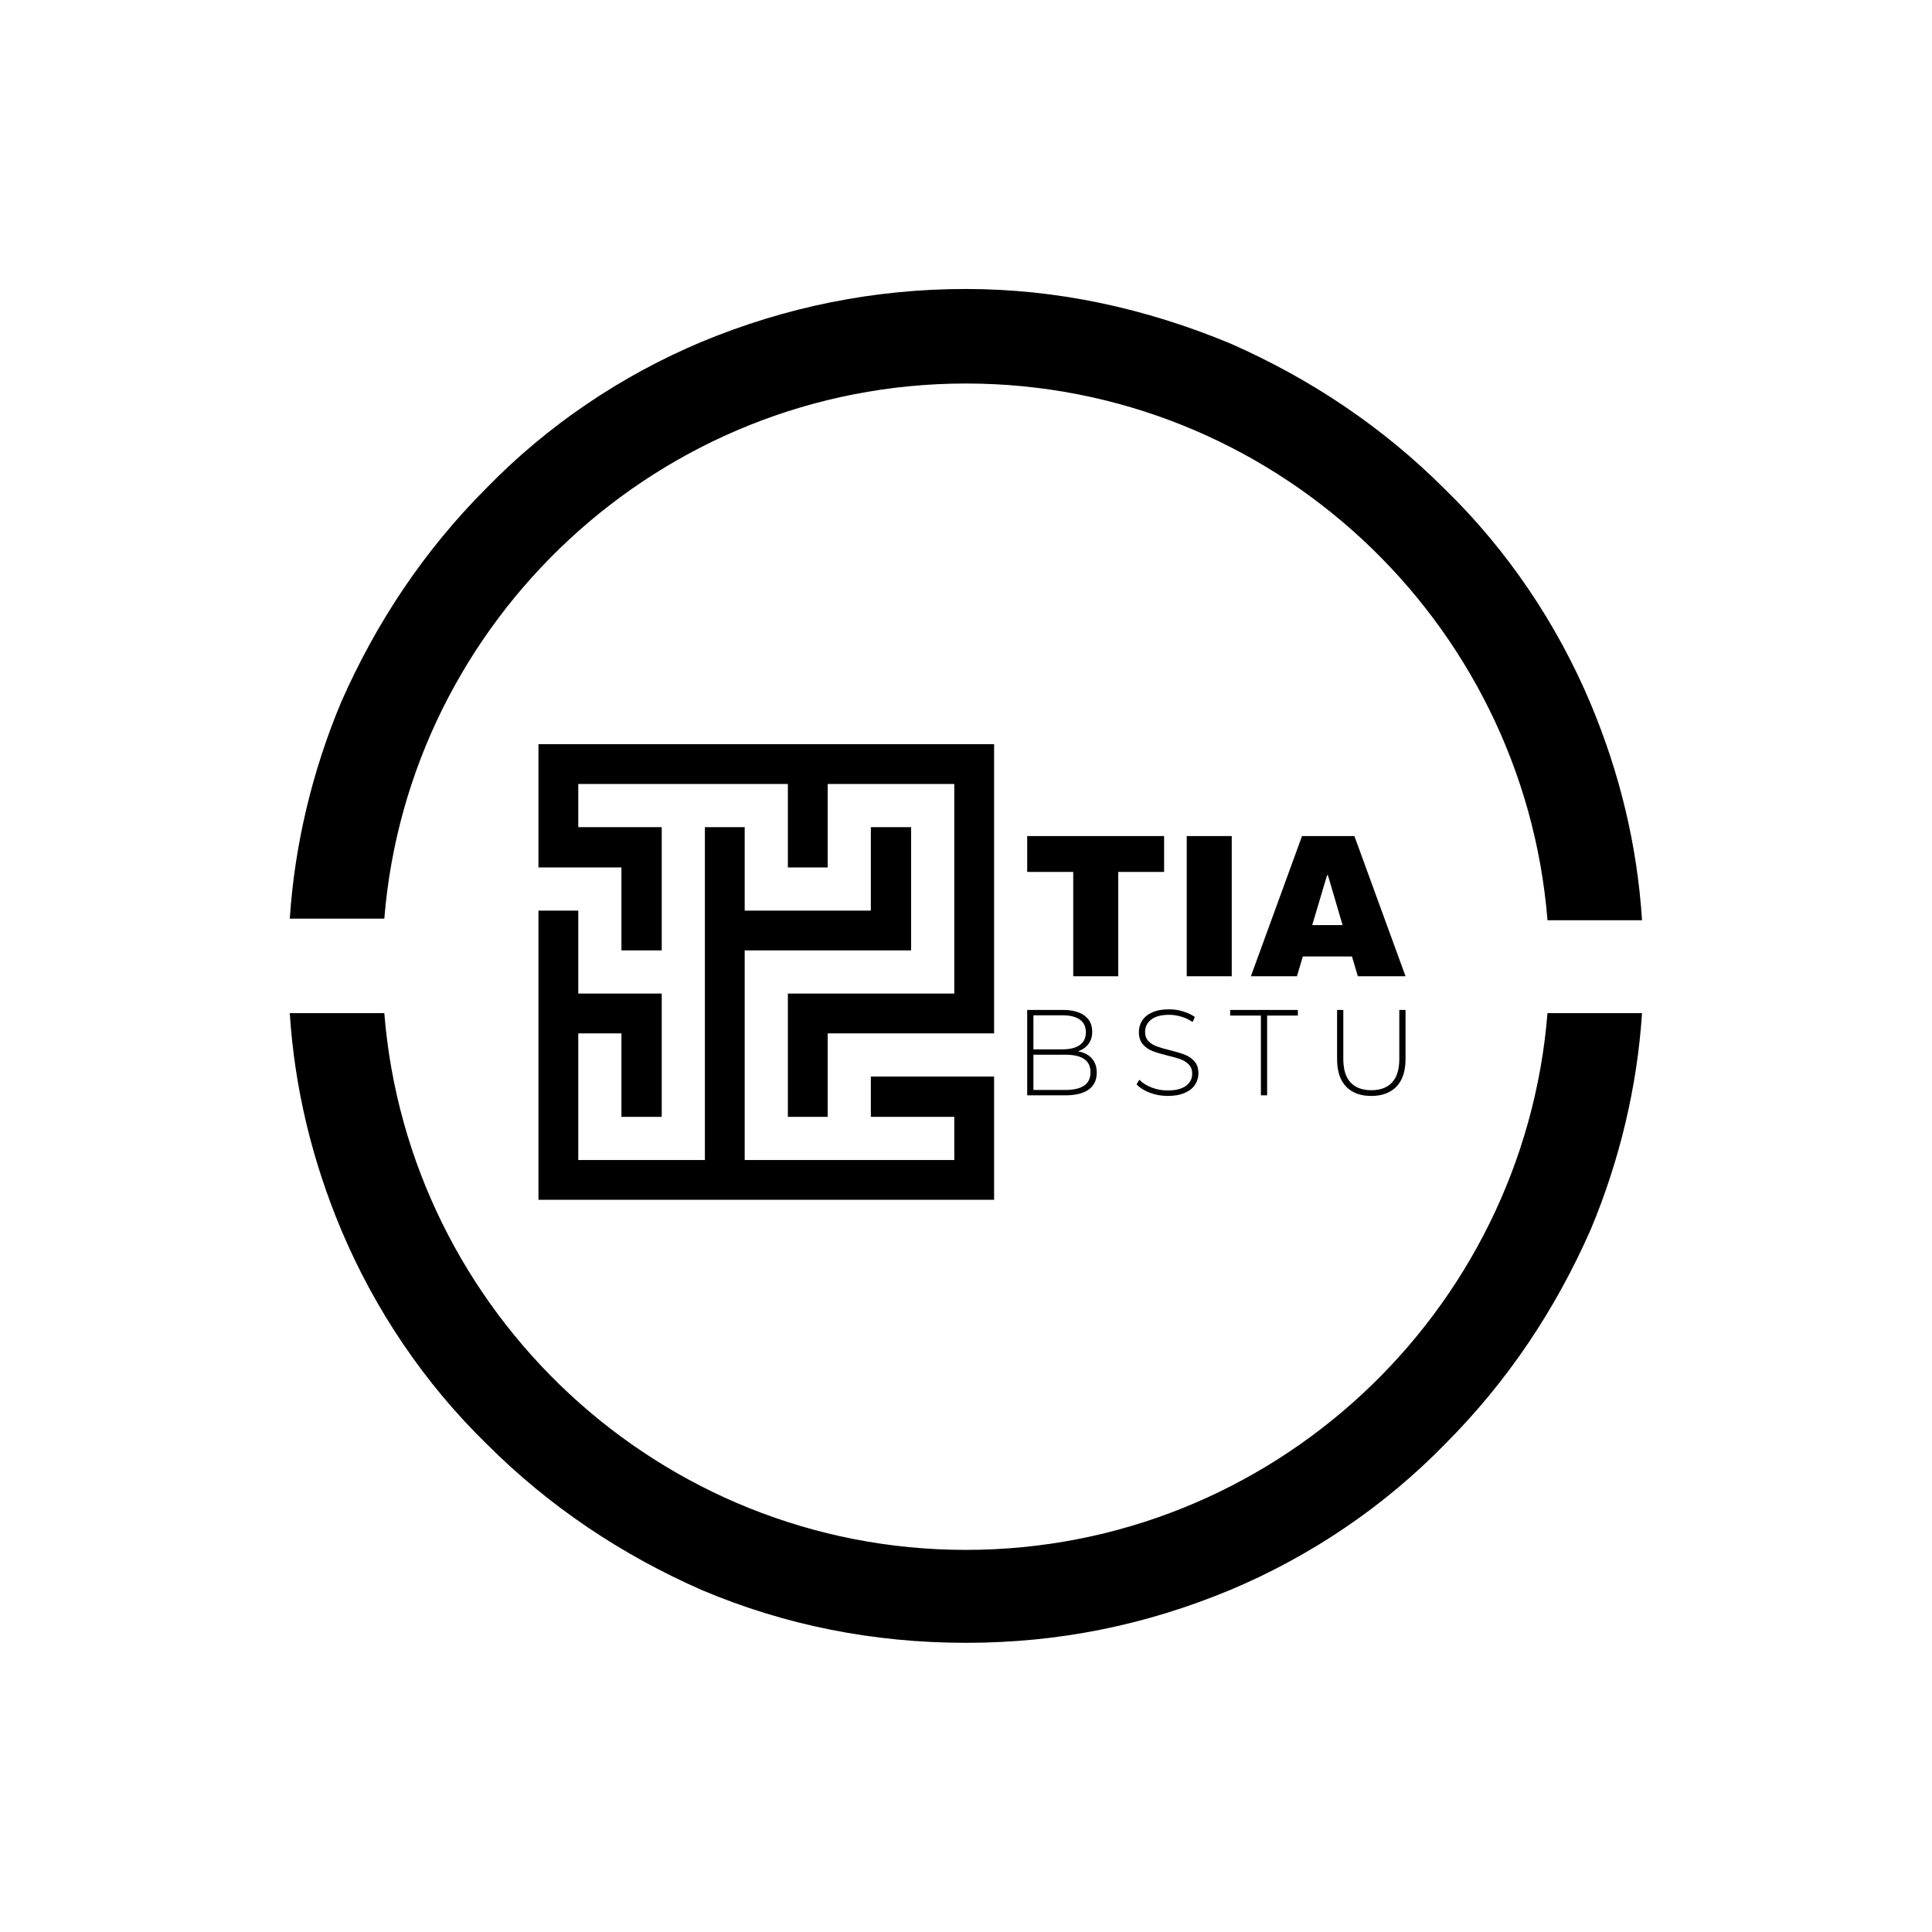 <svg xmlns="http://www.w3.org/2000/svg" version="1.1" xmlns:xlink="http://www.w3.org/1999/xlink" xmlns:svgjs="http://svgjs.dev/svgjs" width="1000" height="1000" viewBox="0 0 1000 1000"><rect width="1000" height="1000" fill="#ffffff"></rect><g transform="matrix(0.7,0,0,0.7,150,106.25)"><svg viewBox="0 0 320 360" data-background-color="#ffffff" preserveAspectRatio="xMidYMid meet" height="1125" width="1000" xmlns="http://www.w3.org/2000/svg" xmlns:xlink="http://www.w3.org/1999/xlink"><g id="tight-bounds" transform="matrix(1,0,0,1,-0,0)"><svg viewBox="0 0 320 360" height="360" width="320"><g><svg></svg></g><g><svg viewBox="0 0 320 360" height="360" width="320"><g><path transform="translate(-29.573,-9.384) scale(3.791,3.791)" d="M50 13.6c19.1 0 34.8 14.8 36.3 33.5h5.9c-0.3-4.7-1.4-9.2-3.2-13.5-2.1-5-5.2-9.6-9.1-13.4-3.9-3.9-8.4-6.9-13.4-9.1-5.3-2.2-10.8-3.4-16.5-3.4-5.7 0-11.2 1.1-16.5 3.3-5 2.1-9.6 5.2-13.4 9.1-3.9 3.9-6.9 8.4-9.1 13.4-1.8 4.3-2.9 8.9-3.2 13.5h5.9c1.5-18.6 17.2-33.4 36.3-33.4zM50 86.4c-19.1 0-34.8-14.8-36.3-33.5h-5.9c0.3 4.7 1.4 9.2 3.2 13.5 2.1 5 5.2 9.6 9.1 13.4 3.9 3.9 8.4 6.9 13.4 9.1 5.2 2.2 10.7 3.3 16.5 3.3 5.8 0 11.2-1.1 16.5-3.3 5-2.1 9.6-5.2 13.4-9.1 3.9-3.9 6.9-8.4 9.1-13.4 1.8-4.3 2.9-8.9 3.2-13.5h-5.9c-1.5 18.7-17.2 33.5-36.3 33.5z" fill="#000000" fill-rule="nonzero" stroke="none" stroke-width="1" stroke-linecap="butt" stroke-linejoin="miter" stroke-miterlimit="10" stroke-dasharray="" stroke-dashoffset="0" font-family="none" font-weight="none" font-size="none" text-anchor="none" style="mix-blend-mode: normal" data-fill-palette-color="tertiary"></path></g><g transform="matrix(1,0,0,1,56,124.676)"><svg viewBox="0 0 208 110.649" height="110.649" width="208"><g><svg viewBox="0 0 208 110.649" height="110.649" width="208"><g><svg viewBox="0 0 483.28 257.088" height="110.649" width="208"><g transform="matrix(1,0,0,1,275.28,57.105)"><svg viewBox="0 0 208 142.879" height="142.879" width="208"><g id="textblocktransform"><svg viewBox="0 0 208 142.879" height="142.879" width="208" id="textblock"><g><svg viewBox="0 0 208 77.062" height="77.062" width="208"><g transform="matrix(1,0,0,1,0,0)"><svg width="208" viewBox="1.15 -34.4 92.85 34.4" height="77.062" data-palette-color="#264768"><path d="M34.75-25.6L23.5-25.6 23.5 0 12.45 0 12.45-25.6 1.15-25.6 1.15-34.4 34.75-34.4 34.75-25.6ZM51.35 0L40.3 0 40.3-34.4 51.35-34.4 51.35 0ZM94 0L82.3 0 80.85-4.85 68.8-4.85 67.35 0 56.05 0 68.6-34.4 81.45-34.4 94 0ZM74.75-24.8L71.1-12.55 78.55-12.55 74.95-24.8 74.75-24.8Z" opacity="1" transform="matrix(1,0,0,1,0,0)" fill="#000000" class="wordmark-text-0" data-fill-palette-color="primary" id="text-0"></path></svg></g></svg></g><g transform="matrix(1,0,0,1,0,95.254)"><svg viewBox="0 0 208 47.624" height="47.624" width="208"><g transform="matrix(1,0,0,1,0,0)"><svg width="208" viewBox="6.1 -35.25 155.05 35.5" height="47.624" data-palette-color="#264768"><path d="M26.9-18.05Q30.65-17.35 32.63-15.1 34.6-12.85 34.6-9.25L34.6-9.25Q34.6-4.8 31.35-2.4 28.1 0 21.7 0L21.7 0 6.1 0 6.1-35 20.7-35Q26.4-35 29.58-32.68 32.75-30.35 32.75-26.05L32.75-26.05Q32.75-23.05 31.18-21 29.6-18.95 26.9-18.05L26.9-18.05ZM20.6-32.8L8.65-32.8 8.65-18.85 20.6-18.85Q25.2-18.85 27.68-20.63 30.15-22.4 30.15-25.85L30.15-25.85Q30.15-29.25 27.68-31.03 25.2-32.8 20.6-32.8L20.6-32.8ZM21.7-2.2Q26.8-2.2 29.43-3.98 32.05-5.75 32.05-9.45L32.05-9.45Q32.05-13.15 29.43-14.9 26.8-16.65 21.7-16.65L21.7-16.65 8.65-16.65 8.65-2.2 21.7-2.2ZM63.67 0.25Q59.82 0.25 56.34-1.07 52.87-2.4 50.92-4.5L50.92-4.5 52.07-6.4Q53.92-4.45 57.04-3.23 60.17-2 63.62-2L63.62-2Q68.62-2 71.17-3.9 73.72-5.8 73.72-8.85L73.72-8.85Q73.72-11.2 72.37-12.6 71.02-14 69.02-14.75 67.02-15.5 63.62-16.3L63.62-16.3Q59.77-17.25 57.44-18.15 55.12-19.05 53.49-20.93 51.87-22.8 51.87-25.95L51.87-25.95Q51.87-28.5 53.22-30.63 54.57-32.75 57.34-34 60.12-35.25 64.27-35.25L64.27-35.25Q67.17-35.25 69.97-34.4 72.77-33.55 74.82-32.1L74.82-32.1 73.87-30.05Q71.77-31.5 69.24-32.25 66.72-33 64.27-33L64.27-33Q59.42-33 56.92-31.05 54.42-29.1 54.42-26L54.42-26Q54.42-23.65 55.77-22.25 57.12-20.85 59.12-20.1 61.12-19.35 64.57-18.5L64.57-18.5Q68.42-17.55 70.72-16.65 73.02-15.75 74.64-13.93 76.27-12.1 76.27-9L76.27-9Q76.27-6.45 74.89-4.35 73.52-2.25 70.67-1 67.82 0.25 63.67 0.25L63.67 0.25ZM101.88 0L101.88-32.7 89.28-32.7 89.28-35 117.03-35 117.03-32.7 104.43-32.7 104.43 0 101.88 0ZM147.1 0.25Q140.45 0.25 136.77-3.6 133.1-7.45 133.1-14.85L133.1-14.85 133.1-35 135.65-35 135.65-14.95Q135.65-8.5 138.6-5.3 141.55-2.1 147.15-2.1L147.15-2.1Q152.7-2.1 155.65-5.3 158.6-8.5 158.6-14.95L158.6-14.95 158.6-35 161.15-35 161.15-14.85Q161.15-7.45 157.45-3.6 153.75 0.25 147.1 0.25L147.1 0.25Z" opacity="1" transform="matrix(1,0,0,1,0,0)" fill="#000000" class="slogan-text-1" data-fill-palette-color="secondary" id="text-1"></path></svg></g></svg></g></svg></g></svg></g><g><svg viewBox="0 0 257.088 257.088" height="257.088" width="257.088"><g><svg xmlns:x="http://ns.adobe.com/Extensibility/1.0/" xmlns:i="http://ns.adobe.com/AdobeIllustrator/10.0/" xmlns:graph="http://ns.adobe.com/Graphs/1.0/" xmlns="http://www.w3.org/2000/svg" xmlns:xlink="http://www.w3.org/1999/xlink" version="1.1" x="0" y="0" viewBox="0 0 97.5 97.5" style="enable-background:new 0 0 100 100;" xml:space="preserve" height="257.088" width="257.088" class="icon-icon-0" data-fill-palette-color="accent" id="icon-0"><g i:extraneous="self" transform="matrix(1,0,0,1,0,0)" fill="#ff050b" data-fill-palette-color="accent"><g fill="#ff050b" data-fill-palette-color="accent"><polygon points="71.8,80.2 89.2,80.2 89.2,89.2 45.5,89.2 45.5,45.5 80.2,45.5 80.2,19.8 71.8,19.8 71.8,37.2 45.5,37.2      45.5,19.8 37.2,19.8 37.2,89.2 10.8,89.2 10.8,62.8 19.8,62.8 19.8,80.2 28.2,80.2 28.2,54.5 10.8,54.5 10.8,37.2 2.5,37.2      2.5,97.5 97.5,97.5 97.5,71.8 71.8,71.8    " fill="#000000" data-fill-palette-color="accent"></polygon><polygon points="2.5,2.5 2.5,28.2 19.8,28.2 19.8,45.5 28.2,45.5 28.2,19.8 10.8,19.8 10.8,10.8 54.5,10.8 54.5,28.2 62.8,28.2      62.8,10.8 89.2,10.8 89.2,54.5 54.5,54.5 54.5,80.2 62.8,80.2 62.8,62.8 97.5,62.8 97.5,2.5    " fill="#000000" data-fill-palette-color="accent"></polygon></g></g></svg></g></svg></g></svg></g></svg></g></svg></g></svg></g><defs></defs></svg><rect width="320" height="360" fill="none" stroke="none" visibility="hidden"></rect></g></svg></g></svg>